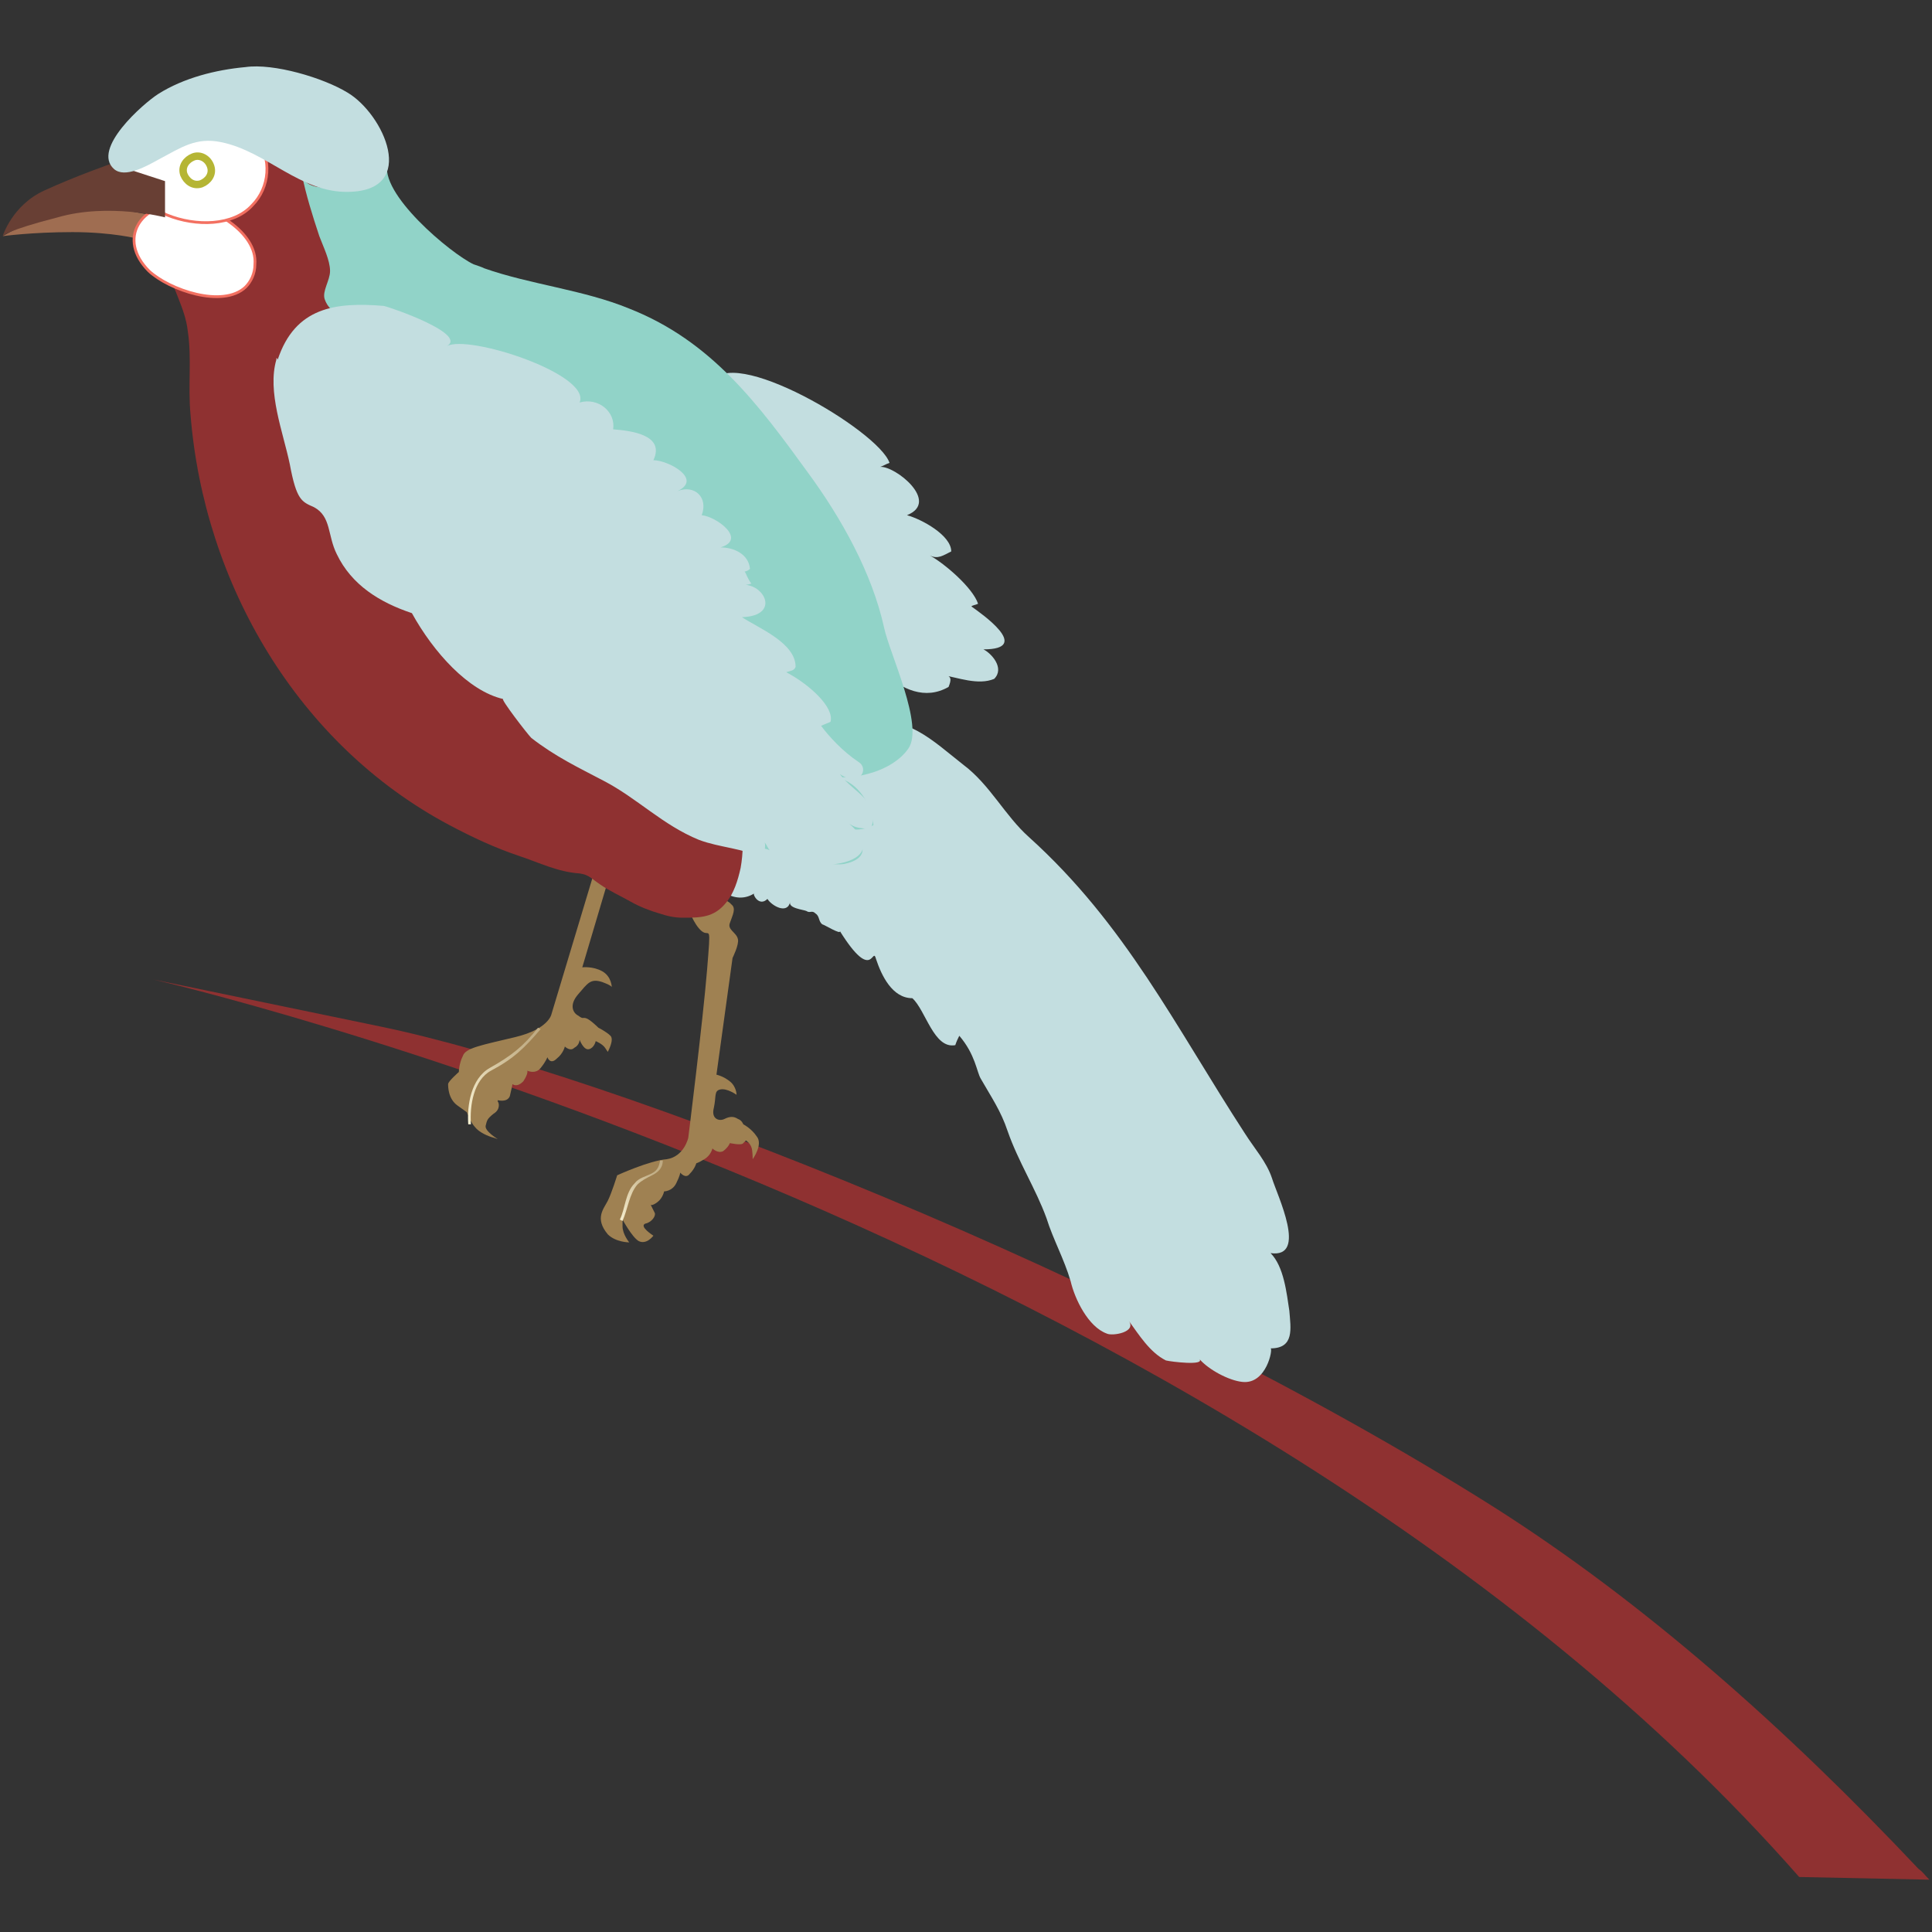 <?xml version="1.0" encoding="utf-8"?>
<!-- Generator: Adobe Illustrator 19.2.1, SVG Export Plug-In . SVG Version: 6.00 Build 0)  -->
<svg version="1.1" id="Layer_1" xmlns="http://www.w3.org/2000/svg" xmlns:xlink="http://www.w3.org/1999/xlink" x="0px" y="0px"
	 viewBox="0 0 144 144" style="enable-background:new 0 0 144 144;" xml:space="preserve">
<rect x="0" y="0" width="144" height="144" fill="#333333" stroke="none"/>
<style type="text/css">
	.st0{fill:#8F3131;}
	.st1{fill:#C3DEE0;}
	.st2{fill:#9F8152;}
	.st3{fill:#9F6D51;}
	.st4{fill:#91D3C8;}
	.st5{fill:#FFFFFF;stroke:#F37061;stroke-width:0.206;}
	.st6{fill:#683F34;}
	.st7{fill:url(#SVGID_1_);}
	.st8{fill:url(#SVGID_2_);}
	.st9{fill:none;stroke:#B5B534;stroke-width:0.556;}
</style>
<path class="st0" d="M143.8,140.1c-0.3-0.3-0.5-0.6-0.8-0.8c-9.9-10.5-20.5-19.9-31.7-27c-27.4-17.3-66-32.3-83-35.8
	c-16.9-3.5-16.9-3.5-16.9-3.5s80,18.3,122.7,66.9L143.8,140.1z"/>
<g>
	<g>
		<path class="st1" d="M71.8,57c2,1.5,3.1,3.8,4.9,5.4c7.2,6.5,10.9,14.1,16.1,22.1c0.7,1.1,1.6,2.1,2,3.3c0.4,1.3,2.7,6-0.1,5.6
			c1,1,1.2,3,1.4,4.3c0.1,1.3,0.4,2.8-1.4,2.8c0.2,0-0.3,2.7-2.1,2.5c-1-0.1-2.5-0.9-3.2-1.7c0.4,0.5-2.1,0.2-2.5,0.1
			c-1.2-0.6-2-1.9-2.8-3c0.7,0.9-1.2,1.2-1.6,1c-1.4-0.5-2.4-2.6-2.7-3.9c-0.5-1.7-1.3-3.1-1.8-4.7c-0.8-2.2-2.1-4.2-2.9-6.5
			c-0.5-1.5-1.2-2.5-2-3.9c-0.3-0.5-0.4-1.8-1.6-3.2c-0.1,0.2-0.2,0.4-0.3,0.7c-1.6,0.3-2.2-2.6-3.2-3.5c-1.5,0-2.3-1.7-2.7-2.9
			c-0.3-1.1-0.2,1.9-2.7-2.1c0.1,0.3-1.2-0.5-1.3-0.5c-0.3-0.2-0.2-0.6-0.5-0.8c-0.3-0.3-0.4,0-0.7-0.2c-0.2-0.1-1.4-0.2-1.2-0.7
			c-0.2,1-1.4,0.3-1.7-0.2c-0.6,0.6-1.1-0.3-1-0.4c-1.6,1-3.4-0.7-3.6-2.1c-0.2-1.3,0-3.1,0.7-4.3c1.6-2.5,4.5-4.2,7.2-5.1
			c1.1-0.4,2.7-1.1,3.7-1.3C67.6,53.2,69.5,55.2,71.8,57z"/>
		<path class="st1" d="M66.3,34.5c-0.3,0.1-0.4,0.2-0.7,0.3c1.1-0.1,4.5,2.6,2,3.6c1.1,0.3,3.3,1.5,3.3,2.7c-0.6,0.3-1,0.6-1.6,0.3
			c1.1,0.6,3.2,2.4,3.6,3.6c-0.2,0.1-0.4,0.1-0.5,0.2c0.7,0.5,4.6,3.2,0.9,3.2c0.6,0.3,1.6,1.4,0.8,2.2c-1.2,0.5-2.7-0.1-3.9-0.3
			c0.8,0,0.7,0.4,0.5,0.9c-3.5,2-6.9-3.2-8.4-5.4c-1.7-2.5-3.2-4.8-4.5-7.5c-1.1-2.2-5.9-7.1-4.8-9.7C54.3,25.5,65.5,32.1,66.3,34.5
			z"/>
		<path class="st2" d="M51.3,67.7c0,0,0.4,1.2,1,1.7c0.6,0.5,0.7-0.8,0.4,2.9c-0.3,3.7-1.4,12.5-1.4,12.5s-0.3,1.4-1.6,1.6
			c-1.3,0.1-3.7,1.2-3.7,1.2s-0.4,1.3-0.7,1.9c-0.3,0.6-1,1.3,0,2.5c0.6,0.6,1.6,0.6,1.6,0.6s-0.5-0.6-0.5-1.2c0-0.5,0-0.5,0-0.5
			s0.7,1.3,1.2,1.6c0.6,0.3,1.1-0.4,1.1-0.4s-1.1-0.7-0.6-0.9c0.5-0.1,0.8-0.6,0.7-0.8c-0.1-0.2-0.3-0.6-0.3-0.6s0.1,0.1,0.5-0.2
			c0.4-0.3,0.5-0.8,0.5-0.8s0.6,0,0.9-0.6c0.3-0.6,0.3-0.8,0.3-0.8s0.4,0.5,0.7,0.1c0.4-0.4,0.5-0.8,0.5-0.8s0.1,0,0.6-0.3
			c0.5-0.3,0.6-0.8,0.6-0.8s0.4,0.4,0.8,0.2c0.4-0.3,0.5-0.6,0.5-0.6s0.9,0.2,1,0c0.2-0.2,0.2-0.2,0.2-0.2s0.3,0.2,0.4,0.5
			c0.1,0.2,0.1,0.9,0.1,0.9s0.8-1.1,0.3-1.7c-0.4-0.6-1-0.9-1-0.9s-0.1-0.3-0.4-0.4c-0.3-0.2-0.6-0.2-1,0c-0.4,0.2-1,0-0.8-0.8
			c0.2-0.9,0-1.3,0.5-1.4c0.5-0.1,1.2,0.4,1.2,0.4s0-0.6-0.5-1c-0.5-0.4-1-0.5-1-0.5l1.2-8.7c0,0,0.5-1,0.4-1.4
			c-0.1-0.5-0.8-0.7-0.6-1.2c0.2-0.6,0.5-1.1,0.1-1.4c-0.3-0.4-1.6-0.7-1.6-0.7L51.3,67.7z"/>
		<path class="st2" d="M44.2,65.3l-3.1,10.3c0,0-0.2,1.1-2.7,1.7c-2.5,0.6-3.7,0.8-3.9,1.4c-0.3,0.6-0.3,1.2-0.3,1.2
			s-0.8,0.7-0.8,0.9c0,0.2,0,1.1,0.7,1.6c0.7,0.5,0.7,0.5,0.7,0.5s0.3,0.8,0.6,1.1c0.3,0.4,1,0.7,1.4,0.8c0.3,0.1,0.3,0.1,0.3,0.1
			s-1-0.6-0.9-1c0.1-0.4,0.1-0.5,0.6-0.9c0.5-0.3,0.4-0.8,0.3-0.9c0-0.1,0-0.1,0-0.1s0.7,0.2,0.9-0.3c0.1-0.4,0.2-0.9,0.2-0.9
			s0.3,0.3,0.8-0.2c0.4-0.6,0.3-0.8,0.3-0.8s0.6,0.3,1-0.2c0.4-0.5,0.5-0.8,0.5-0.8s0.2,0.6,0.7,0.1c0.5-0.4,0.6-0.9,0.6-0.9
			s0.4,0.4,0.7,0.1c0.4-0.2,0.4-0.6,0.4-0.6s0.3,0.8,0.7,0.7c0.4-0.1,0.5-0.6,0.5-0.6s0.5,0.2,0.7,0.5c0.2,0.3,0.2,0.3,0.2,0.3
			s0.5-0.9,0.2-1.2c-0.3-0.3-0.9-0.6-0.9-0.6S44,76,43.7,75.9c-0.3-0.1-0.2,0.1-0.6-0.2c-0.4-0.2-0.7-0.8,0-1.6
			c0.7-0.8,0.9-1.2,1.8-0.9c0.8,0.3,0.7,0.4,0.7,0.4s0-0.8-0.7-1.2c-0.7-0.4-1.5-0.3-1.5-0.3l1.9-6.4L44.2,65.3z"/>
		<path class="st3" d="M0.2,17.6c0,0,2.2-0.3,5.2-0.3c3,0,4.9,0.5,4.9,0.5l1.9-1.6L5.6,15l-3.4,1.5L0.2,17.6z"/>
		<path class="st0" d="M14.2,30.9c1,12.6,8,24.6,19.3,30.6c1.7,0.9,3.4,1.7,5.2,2.3c1.5,0.5,2.9,1.2,4.5,1.3
			c0.7,0.1,0.9,0.4,1.5,0.8c0.7,0.5,1.6,0.9,2.3,1.3c0.7,0.4,1.5,0.7,2.2,0.9c0.6,0.2,1.1,0.3,1.7,0.3c1.3,0,2.3,0,3.2-1.1
			c0.6-0.7,0.9-1.7,1.1-2.6c0.4-2.2,0-4.6-0.5-6.8c-0.3-1.5-0.7-3-1.1-4.6C51.3,44.6,44.6,36,39.1,29c-4.6-5.8-8.1-11.9-13.3-16.9
			c-2.7-2.6-7.1-2.3-10.1-0.1c-2.4,1.7-3.7,4.9-3.2,7.8c0.3,1.7,1.3,3.1,1.5,4.9C14.3,26.7,14,28.8,14.2,30.9z"/>
		<path class="st4" d="M36.1,20c3.4,1.2,7.4,1.6,10.8,3c6.1,2.4,9.6,7.1,13.3,12.2c2.5,3.4,4.8,7.5,5.7,11.6c0.4,1.9,3,7.3,1.8,9
			c-1.2,1.7-3.9,2.3-5.6,2.1c1.6,0.2,2.8,1.7,3,3.6c-0.7,0.4-1.5,0.4-2.2,0.2c-0.1-0.1-0.1-0.1,0,0c1.7,1,2,2.3,0,2.7
			c-1.4,0.2-4.7-0.9-5.9-1.7c0.1,0.2,0.2,0.5,0.4,0.7c-0.1-0.2-3.5-0.7-4.1-1c-2.4-1.1-4.1-3.3-5.3-5.6c-2.1-3.7-3-7.8-4.3-11.8
			c-1.2-3.7-2.9-6.5-5.1-9.7c-2.2-3.1-4.2-9.1-7.7-10.7c-1.8-0.9-5.9,0-6.7-2.3c-0.2-0.6,0.4-1.4,0.4-2.1c0-0.8-0.5-1.8-0.8-2.6
			c-0.5-1.5-1-3.1-1.3-4.6c0.3,2,5.9,0.6,6.4-0.9c-0.7,2.3,4.7,6.8,6.4,7.6C35.6,19.8,35.9,19.9,36.1,20z"/>
		<path class="st5" d="M18.3,21.4c0.4-0.4,0.7-1,0.7-1.7c0.2-2.4-3.3-4.4-5.4-4.5c-3.1-0.1-4.9,2.6-2.5,5
			C12.6,21.6,16.6,23,18.3,21.4z"/>
		<path class="st5" d="M18.8,15.3c1.3-1.3,1.5-3.5,0.3-5C17.3,8,11.4,8.5,10,11.2C7.6,15.5,16,18.4,18.8,15.3z"/>
		<path class="st6" d="M0.2,17.6c0,0,0.7-2.3,3.1-3.4c2.4-1.1,5-2,5-2l4,1.3l0,2.7c0,0-4.2-1.1-8,0C0.4,17.2,0.2,17.6,0.2,17.6z"/>
		<path class="st1" d="M8.5,12.6c0.8,0.7,2.4-0.2,3.3-0.7c1.7-0.9,2.8-1.7,4.7-1.3c3.4,0.7,5.9,3.8,9.5,3.7c5.2-0.1,2.6-5.8-0.1-7.4
			c-1.8-1.1-5.5-2.2-7.6-1.9c-2.2,0.2-4.6,0.8-6.5,2C10.7,7.7,6.8,11.1,8.5,12.6z"/>
		<path class="st1" d="M20.6,26.8c-0.7,2.4,0.5,5.4,1,7.8c0.5,2.7,0.9,2.8,1.8,3.2c1.3,0.7,1,2.1,1.7,3.5c1.1,2.3,3.2,3.6,5.6,4.4
			c1.6,2.9,4.2,5.8,6.8,6.4c-0.2,0,1.8,2.6,2.1,2.9c1.8,1.4,3.5,2.2,5.4,3.2c2.5,1.3,4.4,3.3,7.1,4.4c1.6,0.6,3.3,0.6,4.8,1.4
			c0-0.3,0.2-0.9,0.1-1.2c2,2.7,10.2,2,6.3-1.4c0.6,0.4,1,0.3,1.6,0.4c0.8-2.1-1.3-2.7-2.3-4.1c1.5,1,2.2-0.4,1.4-0.9
			c-1.2-0.8-2.2-1.9-2.8-2.7c0.2-0.1,0.5-0.2,0.7-0.3c0.3-1.1-1.6-2.8-3.3-3.7c0.3-0.1,0.6-0.1,0.7-0.4c0-1.8-2.8-2.9-4-3.7
			c3-0.1,1.6-2.7-0.2-2.4c0.4,0,0.6,0,0.9-0.1c-0.3-0.4-0.4-0.8-0.5-0.9c0.1,0,0.3-0.1,0.4-0.2c-0.1-1.1-1.2-1.6-2.2-1.6
			c2-0.6-0.3-2.3-1.4-2.4c0.5-1.3-0.5-2.3-1.8-1.8c1.9-0.9-0.7-2.3-1.8-2.3c0.9-1.9-1.7-2.2-3-2.3c0.2-1.3-1.1-2.4-2.5-2
			c0.9-2.1-8.3-5.1-9.9-4.2c1.6-0.9-4.2-2.9-4.7-3c-3.6-0.3-6.6,0.1-7.9,4C20.6,26.6,20.6,26.7,20.6,26.8z"/>
		
			<linearGradient id="SVGID_1_" gradientUnits="userSpaceOnUse" x1="80.941" y1="205.351" x2="88.109" y2="205.351" gradientTransform="matrix(0.959 -0.284 0.284 0.959 -101.805 -92.664)">
			<stop  offset="0" style="stop-color:#F9F2D3"/>
			<stop  offset="0.174" style="stop-color:#EADFBD"/>
			<stop  offset="0.528" style="stop-color:#D1C19B"/>
			<stop  offset="0.816" style="stop-color:#C3B088"/>
			<stop  offset="1" style="stop-color:#BEAA82"/>
		</linearGradient>
		<path class="st7" d="M34.9,83.8c-0.1-1.4,0.2-3.4,1.6-4.2l0,0c1.6-0.9,2.5-1.6,3.6-3l0,0l0.2,0.1c-1.2,1.4-2,2.2-3.7,3.1l0,0
			c-1.3,0.7-1.6,2.6-1.5,4l0,0l0,0L34.9,83.8L34.9,83.8z"/>
		
			<linearGradient id="SVGID_2_" gradientUnits="userSpaceOnUse" x1="89.692" y1="216.399" x2="93.993" y2="216.399" gradientTransform="matrix(0.959 -0.284 0.284 0.959 -101.805 -92.664)">
			<stop  offset="0" style="stop-color:#F9F2D3"/>
			<stop  offset="0.174" style="stop-color:#EADFBD"/>
			<stop  offset="0.528" style="stop-color:#D1C19B"/>
			<stop  offset="0.816" style="stop-color:#C3B088"/>
			<stop  offset="1" style="stop-color:#BEAA82"/>
		</linearGradient>
		<path class="st8" d="M46.2,90.9c0.4-0.8,0.4-2,1.1-2.7l0,0c0.3-0.4,0.8-0.5,1.2-0.7l0,0c0.4-0.2,0.6-0.4,0.7-1l0,0l0.2,0
			c0,0.6-0.4,0.9-0.8,1.1l0,0c-0.4,0.2-0.8,0.4-1.1,0.7l0,0c-0.6,0.7-0.7,1.8-1.1,2.7l0,0l0,0L46.2,90.9L46.2,90.9z"/>
	</g>
	<path class="st9" d="M15.7,12.4c0.2,0.6-0.2,1.1-0.7,1.3c-0.6,0.2-1.1-0.2-1.3-0.7c-0.2-0.6,0.2-1.1,0.7-1.3
		C14.9,11.5,15.5,11.8,15.7,12.4z"/>
</g>
</svg>
